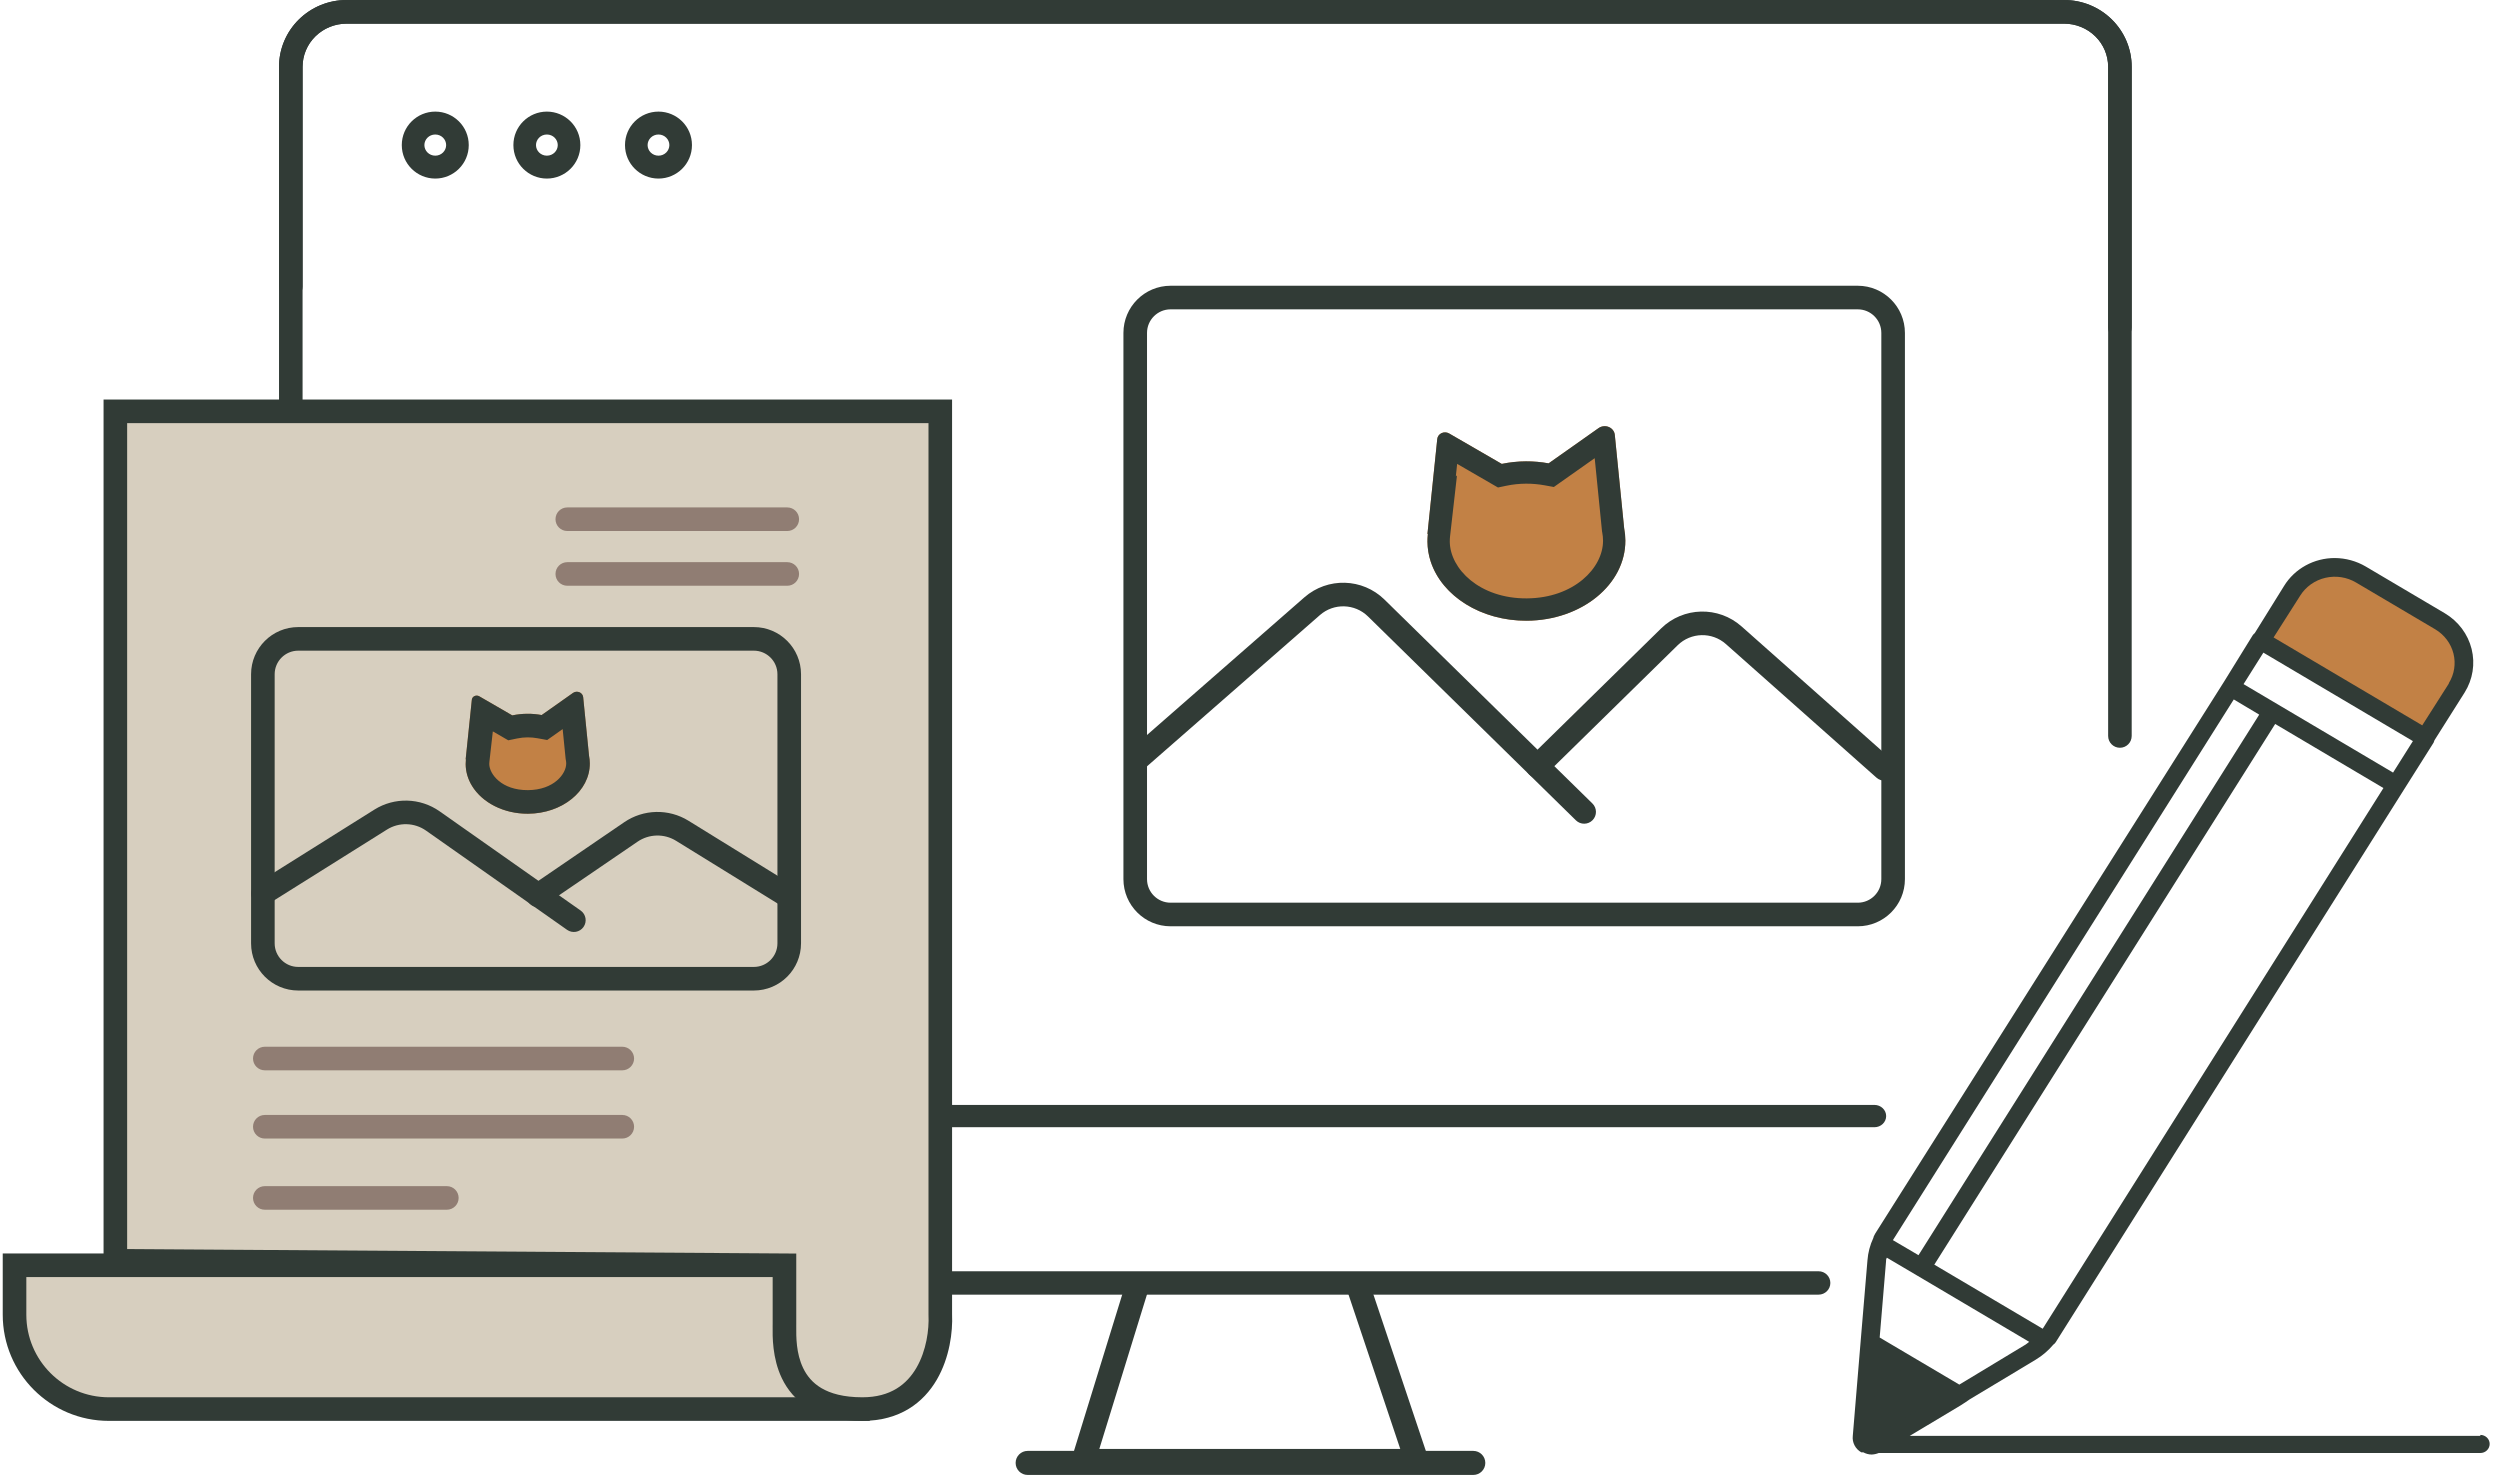 <svg width="224" height="133" viewBox="0 0 224 133" fill="none" xmlns="http://www.w3.org/2000/svg">
<g clip-path="url(#clip0_1657_12578)">
<path fill-rule="evenodd" clip-rule="evenodd" d="M31.055 2.119C30.002 2.119 28.997 2.531 28.259 3.257C27.521 3.983 27.111 4.964 27.111 5.981V37.941C27.111 38.526 26.638 39 26.055 39C25.473 39 25 38.526 25 37.941V5.981C25 4.388 25.643 2.865 26.781 1.745C27.918 0.625 29.456 0 31.055 0H184.945C186.544 0 188.082 0.625 189.219 1.745C190.357 2.865 191 4.388 191 5.981V29.357C191 29.942 190.528 30.416 189.945 30.416C189.362 30.416 188.889 29.942 188.889 29.357V5.981C188.889 4.964 188.479 3.983 187.742 3.257C187.003 2.531 185.998 2.119 184.945 2.119H31.055Z" fill="#313B36"/>
<path fill-rule="evenodd" clip-rule="evenodd" d="M26.055 60C26.638 60 27.11 60.469 27.11 61.047V110.087C27.11 111.093 27.521 112.062 28.258 112.78C28.996 113.498 30.001 113.905 31.054 113.905H162.945C163.528 113.905 164 114.374 164 114.953C164 115.531 163.528 116 162.945 116H31.054C29.455 116 27.917 115.382 26.78 114.275C25.643 113.168 25 111.662 25 110.087V61.047C25 60.469 25.472 60 26.055 60Z" fill="#313B36"/>
<path fill-rule="evenodd" clip-rule="evenodd" d="M31.055 2.119C30.002 2.119 28.997 2.531 28.259 3.258C27.521 3.984 27.111 4.964 27.111 5.981V25.682C27.111 26.267 26.638 26.741 26.055 26.741C25.473 26.741 25 26.267 25 25.682V5.981C25 4.388 25.643 2.865 26.781 1.745C27.918 0.625 29.456 0 31.055 0H184.945C186.544 0 188.082 0.625 189.219 1.745C190.357 2.865 191 4.388 191 5.981V65.941C191 66.526 190.528 67 189.945 67C189.362 67 188.889 66.526 188.889 65.941V5.981C188.889 4.964 188.479 3.984 187.742 3.258C187.003 2.531 185.998 2.119 184.945 2.119H31.055Z" fill="#313B36"/>
<path fill-rule="evenodd" clip-rule="evenodd" d="M26 100C26 99.448 26.471 99 27.052 99H167.948C168.529 99 169 99.448 169 100C169 100.552 168.529 101 167.948 101H27.052C26.471 101 26 100.552 26 100Z" fill="#313B36"/>
<path fill-rule="evenodd" clip-rule="evenodd" d="M121.295 114.06C121.846 113.864 122.447 114.165 122.637 114.733L127.942 130.557C128.054 130.89 128.002 131.257 127.804 131.544C127.606 131.83 127.286 132 126.944 132H97.056C96.719 132 96.402 131.835 96.204 131.554C96.005 131.274 95.948 130.914 96.05 130.583L100.932 114.758C101.109 114.186 101.702 113.869 102.258 114.051C102.814 114.233 103.121 114.845 102.944 115.417L98.499 129.825H125.463L120.642 115.443C120.451 114.875 120.744 114.256 121.295 114.06Z" fill="#313B36"/>
<path fill-rule="evenodd" clip-rule="evenodd" d="M39 12.052C38.443 12.052 38.025 12.495 38.025 13C38.025 13.505 38.443 13.948 39 13.948C39.557 13.948 39.975 13.505 39.975 13C39.975 12.495 39.557 12.052 39 12.052ZM36 13C36 11.324 37.362 10 39 10C40.638 10 42 11.324 42 13C42 14.676 40.638 16 39 16C37.362 16 36 14.676 36 13Z" fill="#313B36"/>
<path fill-rule="evenodd" clip-rule="evenodd" d="M49 12.052C48.443 12.052 48.025 12.495 48.025 13C48.025 13.505 48.443 13.948 49 13.948C49.557 13.948 49.975 13.505 49.975 13C49.975 12.495 49.557 12.052 49 12.052ZM46 13C46 11.324 47.362 10 49 10C50.638 10 52 11.324 52 13C52 14.676 50.638 16 49 16C47.362 16 46 14.676 46 13Z" fill="#313B36"/>
<path fill-rule="evenodd" clip-rule="evenodd" d="M59 12.052C58.443 12.052 58.025 12.495 58.025 13C58.025 13.505 58.443 13.948 59 13.948C59.557 13.948 59.975 13.505 59.975 13C59.975 12.495 59.557 12.052 59 12.052ZM56 13C56 11.324 57.362 10 59 10C60.638 10 62 11.324 62 13C62 14.676 60.638 16 59 16C57.362 16 56 14.676 56 13Z" fill="#313B36"/>
<path d="M175.513 124.717L167.762 120.815L167.057 129.27L175.513 124.717Z" fill="#313B36"/>
<path d="M214.644 53.064L209.146 51.057L206.642 52.066L202.993 56.555L203.32 57.945L217.148 65.854L219.765 62.671L220.961 59.441L219.652 56.306L214.644 53.064Z" fill="#C28145"/>
<path d="M222.237 128.655H171.111L175.697 125.908C175.823 125.841 176.483 125.384 176.483 125.384L182.382 121.839C182.989 121.474 183.529 121.014 183.98 120.478C184.068 120.42 184.143 120.343 184.198 120.254L215.397 70.746L218.051 66.54C218.084 66.472 218.11 66.401 218.128 66.328L220.833 62.046C221.563 60.877 221.787 59.477 221.457 58.149C221.126 56.821 220.268 55.673 219.068 54.956L211.971 50.761C211.135 50.27 210.178 50.007 209.201 50C208.285 49.998 207.384 50.227 206.587 50.665C205.79 51.103 205.123 51.734 204.654 52.497L202.026 56.728C201.957 56.781 201.896 56.845 201.846 56.916L199.27 61.085L168.019 110.529L167.955 110.654C167.902 110.734 167.867 110.823 167.852 110.917C167.555 111.551 167.376 112.231 167.324 112.926L166.757 119.667L166.68 120.591L166.01 128.655C165.976 128.945 166.03 129.239 166.165 129.5C166.299 129.762 166.51 129.98 166.77 130.128H166.873H166.95C167.178 130.254 167.435 130.323 167.697 130.327C167.915 130.319 168.129 130.272 168.329 130.19H222.237C222.459 130.19 222.672 130.105 222.829 129.952C222.986 129.8 223.075 129.594 223.075 129.379C223.075 129.163 222.986 128.957 222.829 128.805C222.672 128.653 222.459 128.567 222.237 128.567V128.655ZM219.416 61.247L217.033 64.992L203.714 57.115L206.097 53.37C206.345 52.973 206.672 52.628 207.059 52.353C207.446 52.079 207.885 51.882 208.35 51.773C208.816 51.664 209.3 51.645 209.773 51.718C210.246 51.791 210.7 51.954 211.108 52.197L218.205 56.391C219.02 56.879 219.603 57.658 219.83 58.56C220.057 59.462 219.908 60.413 219.416 61.21V61.247ZM167.685 128.655L168.264 121.652L173.958 125.022L167.904 128.655H167.685ZM175.555 124.061L168.419 119.842L168.986 113.064C168.986 112.939 168.986 112.814 169.063 112.689L171.729 114.262L181.815 120.229C181.712 120.304 181.622 120.391 181.506 120.466L175.555 124.061ZM216.196 66.403L214.418 69.224L201.022 61.297L202.799 58.476L216.196 66.403ZM202.426 64.031L171.897 112.464L169.604 111.116L200.146 62.67L202.426 64.031ZM173.314 113.313L203.856 64.867L213.555 70.609L183.026 119.055L173.314 113.313Z" fill="#313B36"/>
<path fill-rule="evenodd" clip-rule="evenodd" d="M122.572 55.234C121.389 54.074 119.512 54.02 118.264 55.111L102.676 68.747C102.237 69.131 101.569 69.087 101.185 68.647C100.8 68.208 100.845 67.54 101.284 67.156L116.873 53.52C118.952 51.702 122.08 51.791 124.052 53.725L142.681 71.993C143.098 72.402 143.104 73.071 142.695 73.487C142.287 73.904 141.618 73.911 141.201 73.502L122.572 55.234Z" fill="#313B36"/>
<path fill-rule="evenodd" clip-rule="evenodd" d="M148.836 56.307C150.818 54.363 153.967 54.284 156.044 56.127L169.539 68.099C169.976 68.487 170.016 69.155 169.628 69.591C169.241 70.028 168.573 70.068 168.136 69.681L154.641 57.708C153.395 56.602 151.506 56.65 150.316 57.816L138.501 69.403C138.084 69.812 137.415 69.805 137.006 69.388C136.597 68.972 136.604 68.302 137.021 67.894L148.836 56.307Z" fill="#313B36"/>
<path fill-rule="evenodd" clip-rule="evenodd" d="M166.454 27.717H104.887C103.719 27.717 102.773 28.663 102.773 29.831V78.769C102.773 79.936 103.719 80.882 104.887 80.882H166.454C167.621 80.882 168.567 79.936 168.567 78.769V29.831C168.567 28.663 167.621 27.717 166.454 27.717ZM104.887 25.603C102.552 25.603 100.659 27.496 100.659 29.831V78.769C100.659 81.103 102.552 82.996 104.887 82.996H166.454C168.788 82.996 170.681 81.103 170.681 78.769V29.831C170.681 27.496 168.788 25.603 166.454 25.603H104.887Z" fill="#313B36"/>
<path d="M144.686 38.97L145.523 47.325C145.594 47.689 145.63 48.058 145.632 48.427C145.655 52.37 141.706 55.587 136.808 55.615C131.91 55.643 127.924 52.471 127.9 48.528C127.899 48.293 127.912 48.057 127.939 47.823L127.897 47.863L128.779 39.33C128.791 39.22 128.832 39.114 128.899 39.023C128.966 38.931 129.056 38.858 129.162 38.808C129.268 38.758 129.385 38.735 129.503 38.74C129.621 38.745 129.736 38.777 129.837 38.835L134.557 41.566C135.269 41.417 135.995 41.34 136.724 41.337C137.407 41.334 138.088 41.394 138.758 41.516L143.226 38.364C143.355 38.27 143.509 38.211 143.672 38.193C143.834 38.174 143.999 38.197 144.148 38.259C144.298 38.321 144.427 38.42 144.521 38.545C144.616 38.67 144.673 38.817 144.686 38.97Z" fill="#C28145"/>
<path fill-rule="evenodd" clip-rule="evenodd" d="M143.542 47.617L142.885 41.053L139.225 43.635L138.399 43.484C137.851 43.384 137.294 43.335 136.735 43.337L136.733 43.337C136.138 43.34 135.546 43.402 134.967 43.523L134.218 43.68L130.559 41.563L130.443 42.69L130.546 42.592L129.926 48.049C129.908 48.205 129.9 48.361 129.9 48.518C129.916 50.973 132.577 53.639 136.796 53.615C141.016 53.591 143.647 50.894 143.632 48.439L143.632 48.437C143.631 48.193 143.607 47.949 143.56 47.708L143.542 47.617ZM128.779 39.33C128.791 39.22 128.832 39.114 128.899 39.023C128.966 38.931 129.056 38.858 129.162 38.808C129.268 38.758 129.385 38.735 129.503 38.74C129.621 38.745 129.736 38.777 129.837 38.835L134.557 41.566C135.269 41.417 135.995 41.34 136.724 41.337C137.407 41.334 138.088 41.394 138.758 41.516L143.226 38.364C143.355 38.27 143.509 38.211 143.672 38.193C143.834 38.174 143.999 38.197 144.148 38.259C144.298 38.321 144.427 38.42 144.521 38.545C144.616 38.67 144.673 38.817 144.686 38.97L145.523 47.325C145.594 47.689 145.63 48.058 145.632 48.427C145.655 52.37 141.706 55.587 136.808 55.615C132.686 55.639 129.21 53.396 128.198 50.335C128.007 49.758 127.904 49.153 127.9 48.528C127.9 48.318 127.91 48.108 127.931 47.899C127.932 47.888 127.933 47.878 127.934 47.867C127.936 47.852 127.937 47.838 127.939 47.823L127.897 47.863L128.779 39.33Z" fill="#313B36"/>
<path d="M0.69 113.298H69.832L70.442 121.719L73.795 126.254H9.409L4.214 125.39L0.69 119.776V113.298Z" fill="#D7CFBF"/>
<path fill-rule="evenodd" clip-rule="evenodd" d="M0.245 112.311H69.877V114.425H2.359V117.798C2.359 121.885 5.671 125.197 9.757 125.197L77.931 125.197V127.311L9.757 127.311C4.504 127.311 0.245 123.052 0.245 117.798V112.311Z" fill="#313B36"/>
<path d="M10.336 36.857V112.965L70.288 113.368V118.603C70.288 120.213 69.878 126.254 77.269 126.254C83.182 126.254 84.387 120.616 84.25 117.797V36.857H10.336Z" fill="#D7CFBF"/>
<path fill-rule="evenodd" clip-rule="evenodd" d="M9.279 35.8H85.306V117.772C85.377 119.322 85.089 121.639 83.942 123.613C82.749 125.667 80.64 127.311 77.269 127.311C75.277 127.311 73.721 126.903 72.522 126.195C71.317 125.482 70.542 124.507 70.054 123.489C69.192 121.694 69.217 119.723 69.229 118.833C69.23 118.745 69.231 118.668 69.231 118.603V114.418L9.279 114.015V35.8ZM11.392 37.914V111.915L71.345 112.318V118.603C71.345 118.681 71.344 118.765 71.344 118.854C71.337 119.773 71.325 121.254 71.96 122.575C72.293 123.269 72.801 123.904 73.597 124.375C74.4 124.849 75.564 125.197 77.269 125.197C79.811 125.197 81.26 124.022 82.114 122.552C83.007 121.014 83.255 119.118 83.194 117.849L83.193 117.823V37.914H11.392Z" fill="#313B36"/>
<path fill-rule="evenodd" clip-rule="evenodd" d="M38.176 74.425C37.132 73.69 35.748 73.654 34.667 74.333L24.128 80.945C23.634 81.256 22.982 81.106 22.671 80.612C22.361 80.118 22.51 79.465 23.005 79.155L33.543 72.542C35.346 71.411 37.652 71.471 39.393 72.696L52.026 81.584C52.504 81.92 52.619 82.579 52.283 83.056C51.947 83.534 51.288 83.649 50.81 83.313L38.176 74.425Z" fill="#313B36"/>
<path fill-rule="evenodd" clip-rule="evenodd" d="M55.931 73.67C57.656 72.493 59.912 72.441 61.688 73.538L71.256 79.448C71.752 79.755 71.906 80.406 71.6 80.903C71.293 81.399 70.641 81.553 70.145 81.246L60.578 75.337C59.512 74.678 58.158 74.709 57.123 75.416L48.801 81.098C48.319 81.427 47.661 81.304 47.332 80.822C47.003 80.339 47.127 79.682 47.609 79.353L55.931 73.67Z" fill="#313B36"/>
<path fill-rule="evenodd" clip-rule="evenodd" d="M67.544 58.3H26.723C25.556 58.3 24.61 59.247 24.61 60.414V84.523C24.61 85.691 25.556 86.637 26.723 86.637H67.544C68.711 86.637 69.658 85.691 69.658 84.523V60.414C69.658 59.247 68.711 58.3 67.544 58.3ZM26.723 56.186C24.388 56.186 22.496 58.079 22.496 60.414V84.523C22.496 86.859 24.388 88.751 26.723 88.751H67.544C69.879 88.751 71.772 86.859 71.772 84.523V60.414C71.772 58.079 69.879 56.186 67.544 56.186H26.723Z" fill="#313B36"/>
<path d="M52.253 62.469L52.777 67.71C52.822 67.938 52.845 68.169 52.846 68.401C52.861 70.874 50.383 72.892 47.311 72.91C44.239 72.927 41.739 70.938 41.724 68.465C41.724 68.317 41.732 68.169 41.748 68.022L41.722 68.047L42.276 62.695C42.283 62.626 42.309 62.56 42.35 62.502C42.392 62.445 42.449 62.399 42.516 62.368C42.582 62.337 42.656 62.322 42.73 62.325C42.804 62.328 42.876 62.349 42.939 62.385L45.899 64.098C46.346 64.004 46.802 63.956 47.259 63.954C47.687 63.952 48.114 63.99 48.534 64.067L51.337 62.089C51.418 62.031 51.514 61.993 51.616 61.982C51.718 61.97 51.821 61.985 51.915 62.023C52.009 62.062 52.09 62.124 52.149 62.203C52.209 62.281 52.244 62.373 52.253 62.469Z" fill="#C28145"/>
<path fill-rule="evenodd" clip-rule="evenodd" d="M50.684 68.018L50.414 65.327L49.028 66.305L48.155 66.146C47.864 66.093 47.567 66.067 47.27 66.068L47.268 66.068C46.953 66.07 46.639 66.103 46.332 66.167L45.541 66.332L44.158 65.532L43.849 68.261C43.841 68.325 43.838 68.39 43.838 68.454C43.844 69.355 44.944 70.809 47.299 70.796C49.655 70.783 50.737 69.314 50.732 68.413L50.732 68.412C50.732 68.312 50.722 68.213 50.703 68.115L50.684 68.018ZM45.899 64.098C46.346 64.004 46.802 63.956 47.259 63.954C47.687 63.952 48.114 63.99 48.534 64.067L51.337 62.089C51.418 62.031 51.514 61.993 51.616 61.982C51.718 61.97 51.821 61.985 51.915 62.023C52.009 62.062 52.09 62.124 52.149 62.203C52.209 62.281 52.244 62.373 52.253 62.469L52.777 67.71C52.822 67.938 52.845 68.169 52.846 68.401C52.861 70.874 50.383 72.892 47.311 72.91C45.111 72.922 43.205 71.906 42.294 70.419C41.933 69.83 41.728 69.167 41.724 68.465C41.724 68.333 41.73 68.201 41.743 68.07C41.744 68.063 41.745 68.057 41.745 68.05C41.746 68.041 41.747 68.031 41.748 68.022L41.722 68.047L42.276 62.695C42.283 62.626 42.309 62.56 42.35 62.502C42.392 62.445 42.449 62.399 42.516 62.368C42.582 62.337 42.656 62.322 42.73 62.325C42.804 62.328 42.876 62.349 42.939 62.385L45.899 64.098ZM42.709 62.782L42.698 62.757L42.709 62.782ZM42.712 62.767L42.698 62.757L42.712 62.767ZM42.709 62.782L42.698 62.757L42.709 62.782Z" fill="#313B36"/>
<path fill-rule="evenodd" clip-rule="evenodd" d="M22.67 100.957C22.67 100.373 23.144 99.9 23.727 99.9H55.757C56.34 99.9 56.814 100.373 56.814 100.957C56.814 101.54 56.34 102.014 55.757 102.014H23.727C23.144 102.014 22.67 101.54 22.67 100.957Z" fill="#907D73"/>
<path fill-rule="evenodd" clip-rule="evenodd" d="M22.67 107.335C22.67 106.751 23.144 106.278 23.727 106.278H40.037C40.621 106.278 41.094 106.751 41.094 107.335C41.094 107.919 40.621 108.392 40.037 108.392H23.727C23.144 108.392 22.67 107.919 22.67 107.335Z" fill="#907D73"/>
<path fill-rule="evenodd" clip-rule="evenodd" d="M22.67 94.844C22.67 94.261 23.144 93.787 23.727 93.787H55.757C56.34 93.787 56.814 94.261 56.814 94.844C56.814 95.428 56.34 95.901 55.757 95.901H23.727C23.144 95.901 22.67 95.428 22.67 94.844Z" fill="#907D73"/>
<path fill-rule="evenodd" clip-rule="evenodd" d="M49.772 51.427C49.772 50.843 50.245 50.37 50.829 50.37H70.539C71.123 50.37 71.596 50.843 71.596 51.427C71.596 52.011 71.123 52.484 70.539 52.484H50.829C50.245 52.484 49.772 52.011 49.772 51.427Z" fill="#907D73"/>
<path fill-rule="evenodd" clip-rule="evenodd" d="M49.772 46.522C49.772 45.938 50.245 45.465 50.829 45.465H70.539C71.123 45.465 71.596 45.938 71.596 46.522C71.596 47.106 71.123 47.579 70.539 47.579H50.829C50.245 47.579 49.772 47.106 49.772 46.522Z" fill="#907D73"/>
<path fill-rule="evenodd" clip-rule="evenodd" d="M91 131.078C91 130.483 91.483 130 92.078 130H132.007C132.602 130 133.084 130.483 133.084 131.078C133.084 131.673 132.602 132.155 132.007 132.155H92.078C91.483 132.155 91 131.673 91 131.078Z" fill="#313B36"/>
</g>
<defs>
<clipPath id="clip0_1657_12578">
<rect width="224" height="133" fill="white"/>
</clipPath>
</defs>
</svg>
